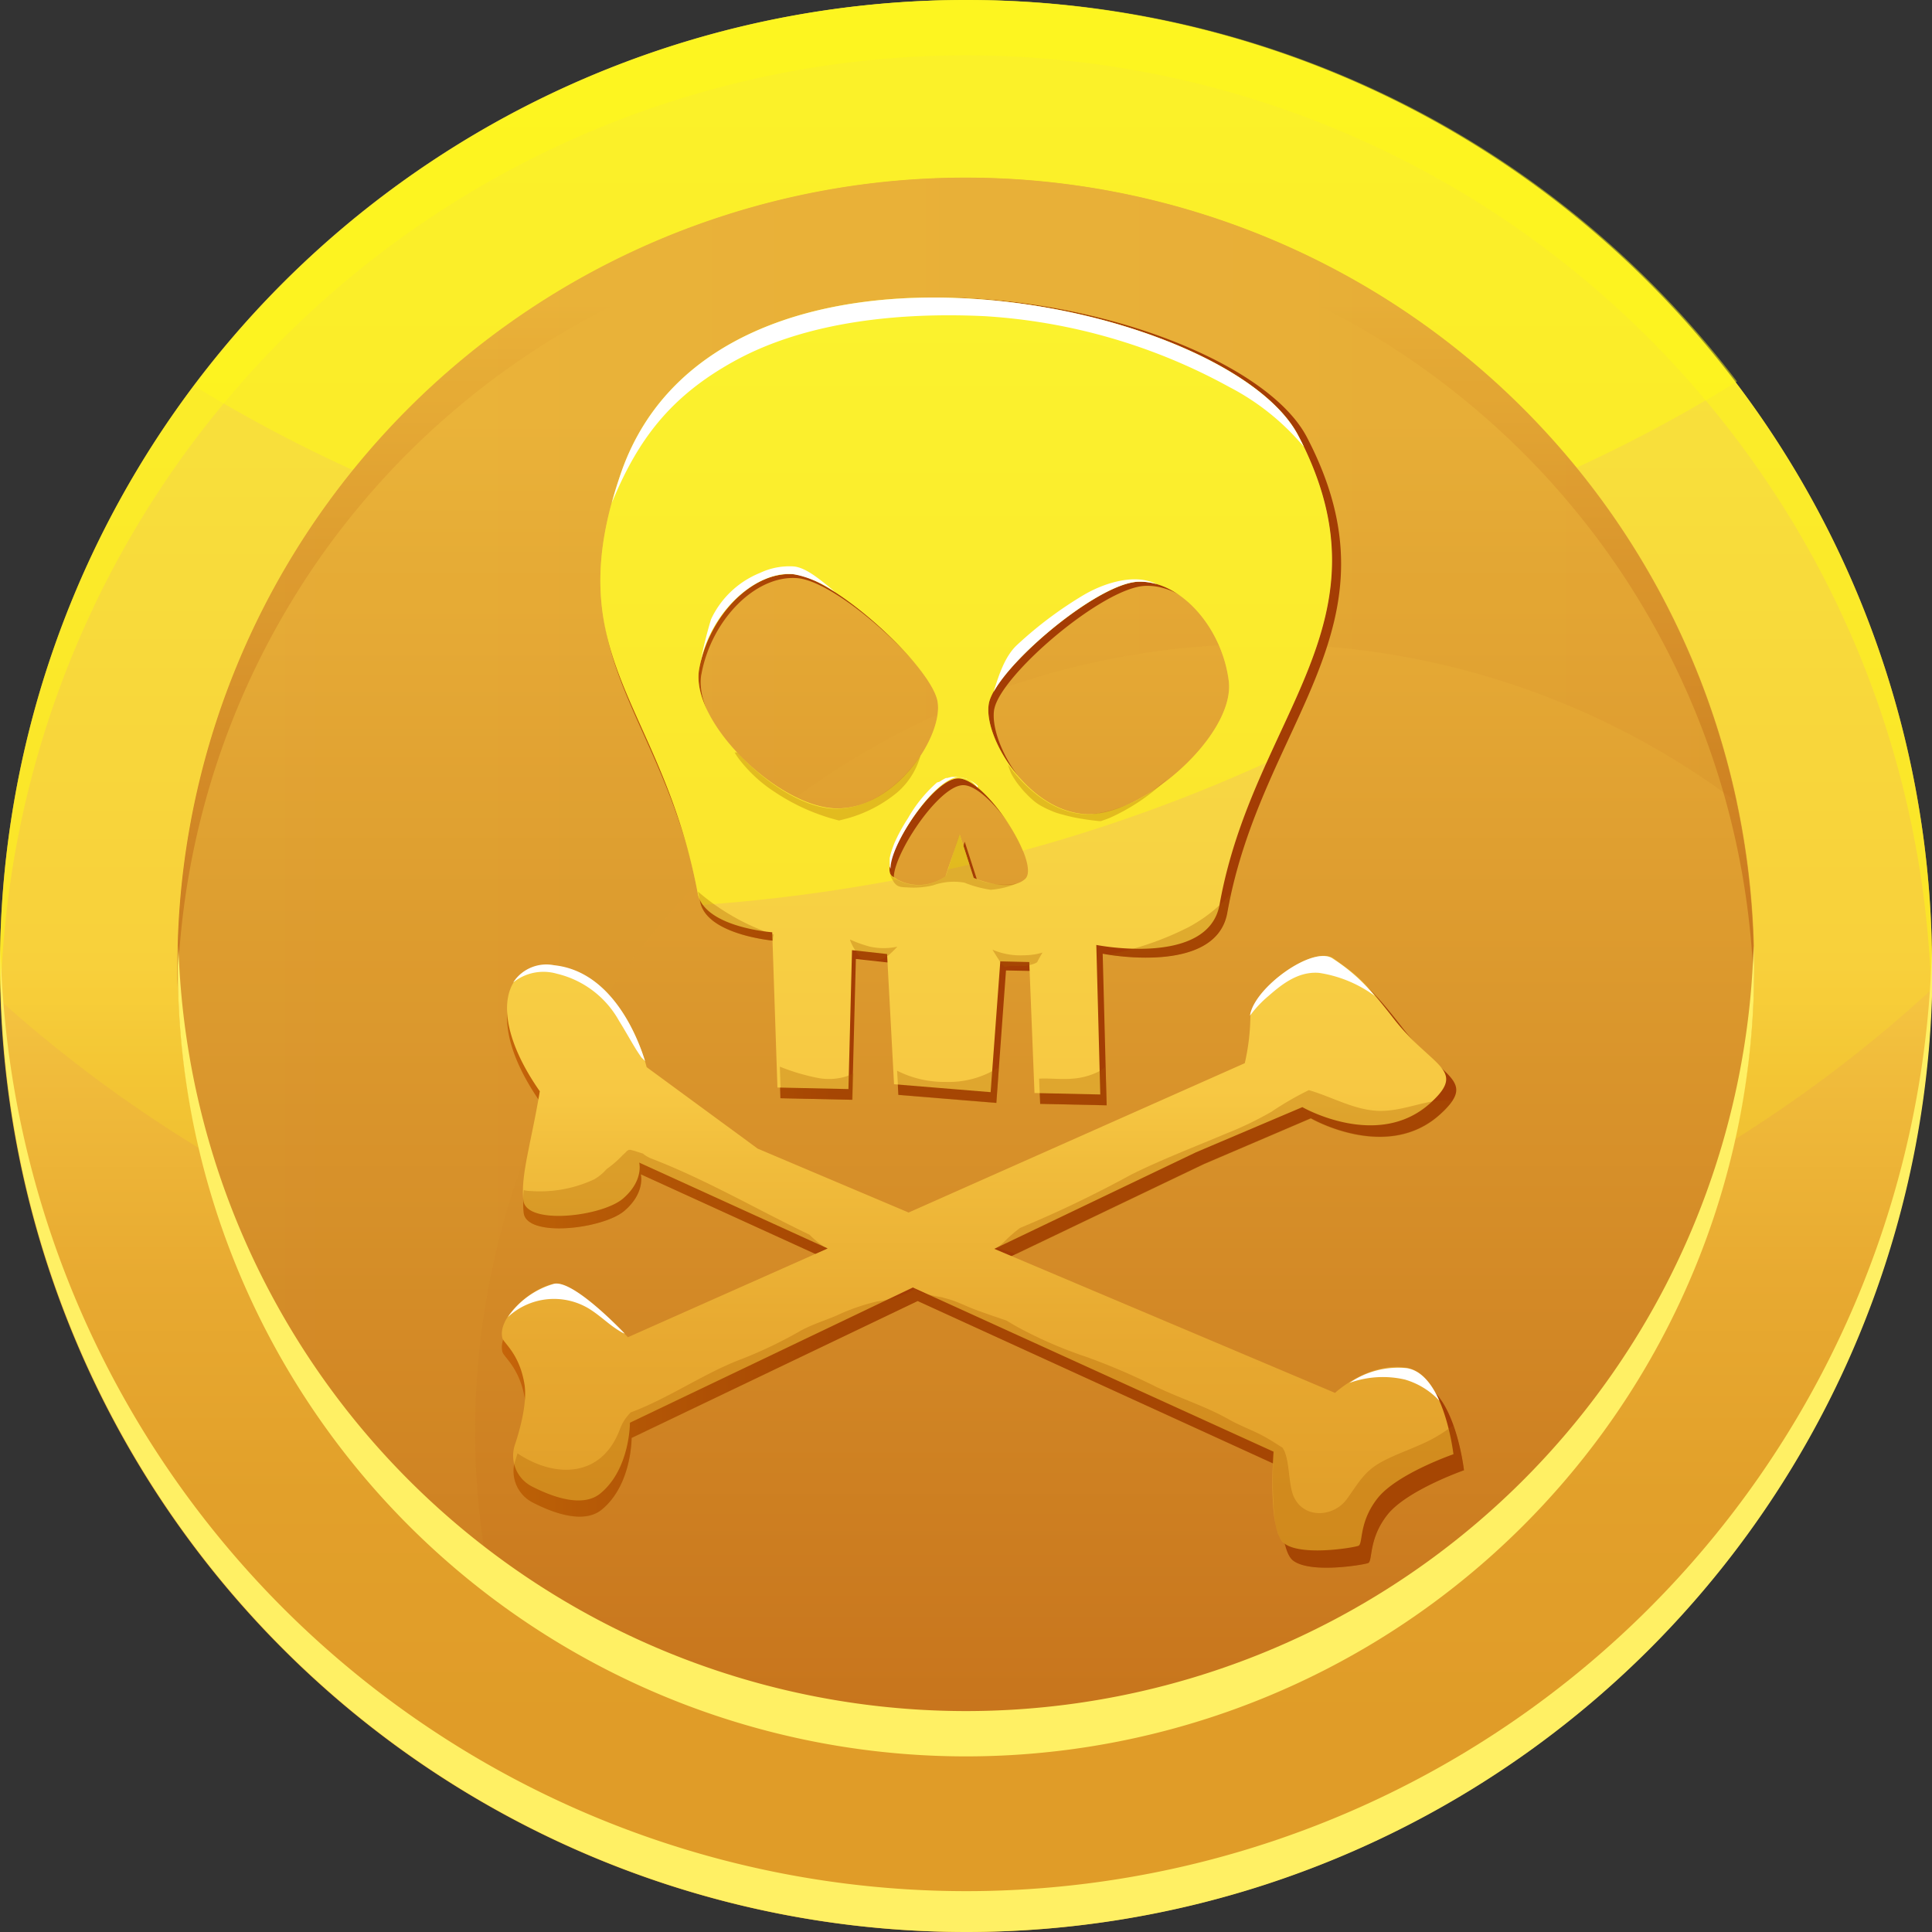<svg xmlns="http://www.w3.org/2000/svg" xmlns:xlink="http://www.w3.org/1999/xlink" viewBox="0 0 200 200"><rect x="0" y="0" width="200" height="200" fill="#333333" stroke="none"/><defs><style>.cls-1{isolation:isolate}.cls-10,.cls-2,.cls-9{mix-blend-mode:multiply}.cls-3{fill:url(#linear-gradient)}.cls-4{fill:url(#linear-gradient-2)}.cls-17,.cls-5,.cls-6{fill:#fff917}.cls-5{opacity:.18}.cls-16,.cls-6{opacity:.49}.cls-7{fill:#fff064}.cls-8{fill:url(#linear-gradient-3)}.cls-9{fill:url(#linear-gradient-4)}.cls-10{opacity:.1;fill:url(#linear-gradient-5)}.cls-11,.cls-12,.cls-13,.cls-14,.cls-15,.cls-17,.cls-19{fill-rule:evenodd}.cls-11{fill:url(#linear-gradient-6)}.cls-12{fill:url(#linear-gradient-7)}.cls-13{fill:url(#linear-gradient-8)}.cls-14{fill:url(#linear-gradient-9)}.cls-15{fill:#fff}.cls-18{opacity:.31}.cls-19{fill:#aa5900}</style><linearGradient id="linear-gradient" x1="6.41" x2="193.58" y1="100" y2="100" gradientUnits="userSpaceOnUse"><stop offset="0" stop-color="#ebb43a"/><stop offset="1" stop-color="#c26b18"/></linearGradient><linearGradient id="linear-gradient-2" x1="100" x2="100" y1="-9.05" y2="179.18" gradientUnits="userSpaceOnUse"><stop offset="0" stop-color="#f7ed43"/><stop offset=".58" stop-color="#f7c843"/><stop offset=".63" stop-color="#f1bd3c"/><stop offset=".75" stop-color="#e8aa31"/><stop offset=".87" stop-color="#e2a02a"/><stop offset="1" stop-color="#e09c28"/></linearGradient><linearGradient id="linear-gradient-3" x1="100" x2="100" y1="43.36" y2="198.07" xlink:href="#linear-gradient"/><linearGradient id="linear-gradient-4" x1="100" x2="100" y1="31.24" y2="110.77" xlink:href="#linear-gradient"/><linearGradient id="linear-gradient-5" x1="18.4" x2="179.81" y1="91.81" y2="91.81" xlink:href="#linear-gradient"/><linearGradient id="linear-gradient-6" x1="42.52" x2="86.07" y1="72.6" y2="72.6" gradientUnits="userSpaceOnUse"><stop offset="0" stop-color="#ce700b"/><stop offset="1" stop-color="#a43d04"/></linearGradient><linearGradient id="linear-gradient-7" x1="42.52" x2="86.07" y1="131.09" y2="131.09" xlink:href="#linear-gradient-6"/><linearGradient id="linear-gradient-8" x1="100.01" x2="100.01" y1="29.92" y2="173.02" xlink:href="#linear-gradient-2"/><linearGradient id="linear-gradient-9" x1="101.21" x2="101.21" y1="29.92" y2="173.02" xlink:href="#linear-gradient-2"/></defs><g class="cls-1"><g id="Layer_2" data-name="Layer 2"><g id="Isle"><g class="cls-2"><path d="M100,6.53a93.48,93.48,0,1,0,0,187c51.41,0,93.39-41.78,93.58-93.13v-.3a92.6,92.6,0,0,0-19-56.49l-3.24-4.27A93.36,93.36,0,0,0,104.84,6.65h-.25c-.68,0-1.37-.06-2-.08h-.82l-.89,0H100Z" class="cls-3"/></g><path d="M200,100A100,100,0,1,1,100,0,100,100,0,0,1,200,100Z" class="cls-4"/><path d="M100,0A100,100,0,0,0,0,100c0,1.21.05,2.42.09,3.62,25.48,22.85,60.54,37,99.26,37,39.4,0,75-14.62,100.59-38.18,0-.81.06-1.6.06-2.41A100,100,0,0,0,100,0Z" class="cls-5"/><path d="M179.81,39.49A100,100,0,0,0,20.19,40,150.85,150.85,0,0,0,99.57,62.16,150.75,150.75,0,0,0,179.81,39.49Z" class="cls-6"/><path d="M100,5.73a100,100,0,0,1,99.93,97.13c0-1,.07-1.9.07-2.86A100,100,0,0,0,0,100c0,1,.05,1.91.07,2.86A100,100,0,0,1,100,5.73Z" class="cls-6"/><path d="M100,195.77A100,100,0,0,1,.05,97.88c0,.71,0,1.41,0,2.12a100,100,0,0,0,200,0c0-.71,0-1.41-.06-2.12A100,100,0,0,1,100,195.77Z" class="cls-7"/><path d="M181.59,100A81.59,81.59,0,1,1,100,18.41,81.59,81.59,0,0,1,181.59,100Z" class="cls-8"/><path d="M100,23a81.58,81.58,0,0,1,81.55,79.28c0-.76,0-1.53,0-2.3a81.59,81.59,0,0,0-163.18,0c0,.77,0,1.54,0,2.3A81.58,81.58,0,0,1,100,23Z" class="cls-9"/><path d="M49.18,148.26A81.59,81.59,0,0,1,179.81,83.05,81.59,81.59,0,1,0,51,165.21,82.32,82.32,0,0,1,49.18,148.26Z" class="cls-10"/><path d="M100,177.13A81.58,81.58,0,0,1,18.47,97.88c0,.79-.06,1.56-.06,2.35a81.59,81.59,0,0,0,163.18,0c0-.79,0-1.56-.06-2.35A81.58,81.58,0,0,1,100,177.13Z" class="cls-7"/><path d="M80.25,97.4l.54,16.29,7.43.16.38-14.58,3.67.41L93,113.34l10.14.83,1-13.71,3,.06.54,13.75,6.88.15-.41-15.69s11.72,2.34,12.9-4.24c3.55-19.91,18.5-29.56,8.24-49.23C127.83,31,74.72,20,64.48,49.06c-6.91,19.62,4.2,24.16,8,44.25C73.11,96.83,80.25,97.4,80.25,97.4Zm22.68-24c.7-3.57,11.22-12.56,15.6-12.75s8.79,4.73,9.5,10.4-9.19,14.45-15.21,14S102.28,76.79,102.93,73.37Zm3.78,18.45c-1.7,1.49-5.36-.12-5.36-.12l-1.48-4.59-1.48,4.4a4.71,4.71,0,0,1-5.59,0c-1.57-1.12,4-10.16,6.87-10.26S108.42,90.31,106.71,91.82Zm-34.11-22c1-5.63,5.59-10.35,9.94-10s14.51,9.82,15,13.41-4.3,11-10.34,11.19S71.65,75.43,72.6,69.81Z" class="cls-11"/><path d="M146.63,143.08c-4-.62-7.48,2.65-7.48,2.65L103.5,130.61l21.12-10.11,11.08-4.74s7.92,4.58,13.4-.43c3.92-3.57.14-3.71-3.86-8.86-3.34-4.32-4.14-4.75-6.26-6.29s-8.63,3.25-8.72,6.18a23.88,23.88,0,0,1-.59,4.79L94.53,126.81l-15.8-6.7-11.62-8.56s-2.36-9.87-9.69-10.64c-5.23-.56-7.15,5.06-1.49,13.18-.9,5.41-2,8.82-1.72,11.45s8.23,1.69,10.43-.2,1.69-3.78,1.69-3.78l19.73,9-20.9,9.31s-5.54-6-7.73-5.62-6,3.44-5.42,5.69c.12.54,1.79,1.64,2.32,4.85.29,1.8-.36,4.43-1,6.4a3.64,3.64,0,0,0,1.81,4.34c2.25,1.16,5.34,2.23,7.16.73,3.11-2.56,3.08-7.41,3.08-7.41L95,134.68l37.75,17.25s-.66,8.2,1.09,9.6,7.27.47,7.78.28,0-2.46,2-5,7.93-4.61,7.93-4.61S150.59,143.71,146.63,143.08Z" class="cls-12"/><path d="M79.94,96.51l.54,16.07,7.35.16.37-14.38,3.63.4.72,13.48,10,.82,1-13.54,3,.07.54,13.56,6.81.15-.41-15.48s11.59,2.31,12.76-4.18c3.51-19.65,18.29-29.17,8.14-48.57C127,31,74.47,20.13,64.34,48.81c-6.83,19.36,4.16,23.84,7.89,43.66C72.88,96,79.94,96.51,79.94,96.51ZM102.37,72.8c.69-3.52,11.1-12.39,15.43-12.58s8.69,4.66,9.4,10.26-9.09,14.26-15,13.79S101.72,76.18,102.37,72.8ZM106.11,91c-1.68,1.47-5.31-.12-5.31-.12l-1.46-4.52L97.88,90.7a4.66,4.66,0,0,1-5.53,0c-1.55-1.1,3.91-10,6.8-10.12S107.8,89.51,106.11,91ZM72.37,69.29c1-5.56,5.54-10.22,9.83-9.84s14.35,9.69,14.87,13.24-4.25,10.85-10.23,11S71.43,74.83,72.37,69.29Z" class="cls-13"/><path d="M145.59,141.58c-3.92-.62-7.39,2.61-7.39,2.61l-35.27-14.91,20.89-10,11-4.67s7.83,4.51,13.26-.43c3.87-3.52.13-3.66-3.82-8.75-3.3-4.25-4.1-4.68-6.19-6.19s-8.54,3.2-8.63,6.09a23,23,0,0,1-.58,4.73L94.06,125.52l-15.62-6.61-11.5-8.44s-2.33-9.74-9.58-10.5c-5.17-.55-7.07,5-1.48,13-.89,5.34-2,8.71-1.7,11.3s8.15,1.67,10.32-.2,1.67-3.72,1.67-3.72l19.51,8.89L65,138.43s-5.47-5.91-7.64-5.54-5.88,3.39-5.36,5.61c.12.53,1.77,1.61,2.29,4.78.29,1.78-.35,4.38-1,6.32a3.58,3.58,0,0,0,1.78,4.28c2.23,1.14,5.28,2.2,7.08.72,3.08-2.53,3.06-7.32,3.06-7.32l29.29-14,37.34,17s-.65,8.09,1.08,9.47,7.19.47,7.7.27,0-2.42,2-4.94,7.84-4.54,7.84-4.54S149.51,142.2,145.59,141.58Z" class="cls-14"/><path d="M79.94,96.51l.54,16.07,7.35.16.37-14.38,3.63.4.72,13.48,10,.82,1-13.54,3,.07.54,13.56,6.81.15-.41-15.48s11.59,2.31,12.76-4.18c3.51-19.65,18.29-29.17,8.14-48.57C127,31,74.47,20.13,64.34,48.81c-6.83,19.36,4.16,23.84,7.89,43.66C72.88,96,79.94,96.51,79.94,96.51ZM102.37,72.8c.69-3.52,11.1-12.39,15.43-12.58s8.69,4.66,9.4,10.26-9.09,14.26-15,13.79S101.72,76.18,102.37,72.8ZM106.11,91c-1.68,1.47-5.31-.12-5.31-.12l-1.46-4.52L97.88,90.7a4.66,4.66,0,0,1-5.53,0c-1.55-1.1,3.91-10,6.8-10.12S107.8,89.51,106.11,91ZM72.37,69.29c1-5.56,5.54-10.22,9.83-9.84s14.35,9.69,14.87,13.24-4.25,10.85-10.23,11S71.43,74.83,72.37,69.29Z" class="cls-13"/><path d="M57.65,100.8a10,10,0,0,1,6.44,4.89c.63,1,1.17,2,1.79,3,.17.26.34.52.52.78l.23.22.15.17c-.61-2-3.21-9.29-9.42-9.94a4.09,4.09,0,0,0-4.23,1.78A5,5,0,0,1,57.65,100.8Z" class="cls-15"/><path d="M131.33,103.09c1.49-1.31,3.13-2.54,5.21-2.38a13.06,13.06,0,0,1,5.78,2.39A18.84,18.84,0,0,0,138,99.26c-2-1.49-8.22,3-8.6,5.88A11.64,11.64,0,0,1,131.33,103.09Z" class="cls-15"/><path d="M145.43,142.81A7.92,7.92,0,0,1,149,145c-.74-1.67-1.82-3.12-3.37-3.37a8.9,8.9,0,0,0-5.94,1.53A10.19,10.19,0,0,1,145.43,142.81Z" class="cls-15"/><path d="M61,135.49c1.28.8,2.15,1.77,3.44,2.47l.24.1c-1.22-1.27-5.45-5.49-7.29-5.17a8.65,8.65,0,0,0-4.82,3.46A7,7,0,0,1,61,135.49Z" class="cls-15"/><g class="cls-16"><path d="M72.77,93.67a174.1,174.1,0,0,0,20.14-2.62,5.72,5.72,0,0,1-.56-.35c-1.55-1.1,3.91-10,6.8-10.12,2-.08,5.43,4.31,6.73,7.48a166.53,166.53,0,0,0,25.2-9.1c5-11.13,10.57-20,3.28-33.89C127,31,74.47,20.13,64.34,48.81c-6.83,19.36,4.16,23.84,7.89,43.66A2.91,2.91,0,0,0,72.77,93.67Zm29.6-20.87c.69-3.52,11.1-12.39,15.43-12.58s8.69,4.66,9.4,10.26-9.09,14.26-15,13.79S101.72,76.18,102.37,72.8Zm-30-3.51c1-5.56,5.54-10.22,9.83-9.84s14.35,9.69,14.87,13.24-4.25,10.85-10.23,11S71.43,74.83,72.37,69.29Z" class="cls-17"/><path d="M98.13,90c.73-.16,1.47-.32,2.22-.5l-1-3.11Z" class="cls-17"/></g><g class="cls-18"><path d="M87.63,111.42a6.06,6.06,0,0,1-2.9.18,21.33,21.33,0,0,1-4-1.18l.11,3.27,7.43.16.08-2.74C88.08,111.22,87.86,111.33,87.63,111.42Z" class="cls-19"/><path d="M97.87,112a10.8,10.8,0,0,1-5-1.16l.14,2.52,10.14.83.26-3.71A9.6,9.6,0,0,1,97.87,112Z" class="cls-19"/><path d="M113.71,110.94a7.12,7.12,0,0,1-2.68.72c-1.15.11-2.31-.06-3.46,0l.1,2.62,6.88.15-.1-4A3.91,3.91,0,0,1,113.71,110.94Z" class="cls-19"/><path d="M80.22,82a21.27,21.27,0,0,0,6.64,2.94c.33-.09.65-.16,1-.26A14,14,0,0,0,92.92,82a7.78,7.78,0,0,0,2.37-3.79h0c-1.9,2.84-5.06,5.45-8.62,5.51-3.2.07-7.32-2.53-10.35-5.82l-.27,0a7.61,7.61,0,0,0,.51.75A14.77,14.77,0,0,0,80.22,82Z" class="cls-19"/><path d="M113.05,84.28c-3.49.25-6.71-2.36-8.69-5.12h0c0,.06.12.41.13.42a3.09,3.09,0,0,0,.36.8c.22.36.45.71.7,1,.14.18.29.36.44.53l.23.24a10.17,10.17,0,0,0,.9.84l.23.17.26.17a9.4,9.4,0,0,0,1,.51l.47.2.33.12.31.09.63.17c.35.09.7.17,1.06.24.79.15,1.58.26,2.38.34l.19,0c.32-.12.63-.22.94-.35a20.76,20.76,0,0,0,5.7-3.81c.07-.06.13-.14.2-.21A14.07,14.07,0,0,1,113.05,84.28Z" class="cls-19"/><path d="M88.78,98.8a2.91,2.91,0,0,0,.3.31l0,0,.25.16s0,0,.06,0l.28.07,1,.11a3.87,3.87,0,0,0,.67-.17,6.82,6.82,0,0,0,.64-.39,10.94,10.94,0,0,0,.91-.89,6.71,6.71,0,0,1-2.82,0A12.39,12.39,0,0,1,88,97.26c0,.1.06.21.1.31s.13.28.2.42.3.51.46.76Z" class="cls-19"/><path d="M106,98.89a7.31,7.31,0,0,1-3.26-.58c.29.47.58.94.9,1.4a3.92,3.92,0,0,0,.34.37l0,0s.11,0,.17,0h0A2.11,2.11,0,0,1,105,100l.39,0h.05a1.54,1.54,0,0,1,.37,0h0a.33.33,0,0,1,.1,0h.24a5.78,5.78,0,0,0,1-.27l.21-.12c.18-.35.37-.69.56-1A6.78,6.78,0,0,1,106,98.89Z" class="cls-19"/><path d="M80.1,96.75a23.09,23.09,0,0,1-7.85-4.46c.07.34.14.67.21,1C73,96.4,78.59,97.22,80,97.37A2.45,2.45,0,0,1,80.1,96.75Z" class="cls-19"/><path d="M100.8,90.88c-.38-1.19-.45-1.37-1.46-4.52-.07,0-1.38,4.32-1.46,4.34s0,0-.22.15a4.66,4.66,0,0,1-5.37-.16l-.06-.07-.07,0h0a6,6,0,0,0,.36.68c.35.51.7.54,1.37.56a8.74,8.74,0,0,0,2.7-.21,6.38,6.38,0,0,1,3.24-.28,12,12,0,0,0,2.73.74,9,9,0,0,0,2.73-.66A7.47,7.47,0,0,1,100.8,90.88Z" class="cls-19"/><path d="M123,96a31.79,31.79,0,0,1-8.26,2.83h0c2.44.37,11.27,1.32,12.28-4.35.13-.7.27-1.38.42-2A15.62,15.62,0,0,1,123,96Z" class="cls-19"/><path d="M142.75,115c-2.57-.08-4.83-1.45-7.26-2.15a32.41,32.41,0,0,0-3.87,2.24,35.61,35.61,0,0,1-4.7,2.26c-3.29,1.39-6.6,2.65-9.81,4.24a119.87,119.87,0,0,1-11.52,5.53,14.05,14.05,0,0,0-1.59,1.38,4.72,4.72,0,0,1-.82.67c.68.19,1.35.43,2,.67l19.43-9.3,11.08-4.74s7.92,4.58,13.4-.43a7.09,7.09,0,0,0,1.29-1.45C147.72,113.69,145.49,115.05,142.75,115Z" class="cls-19"/><path d="M150.45,147.54A15.84,15.84,0,0,1,148.2,149c-1.62.85-3.39,1.4-5,2.24-1.93,1-2.52,2.2-3.75,3.91-1.51,2.1-4.95,2.09-5.71-.76-.33-1.25-.29-2.93-.75-4.11a2.82,2.82,0,0,0-.23-.42c-.59-.36-1.16-.75-1.78-1.09-1.2-.68-2.5-1.12-3.71-1.8-2.48-1.41-5.18-2.23-7.74-3.48a66.2,66.2,0,0,0-7-3,44.25,44.25,0,0,1-7.24-3.14c-.33-.19-.7-.4-1.08-.64l-1.44-.49c-1-.35-2-.69-2.91-1.1l-.18-.08h0l-.58-.24a10.93,10.93,0,0,0-1.37-.44,1.15,1.15,0,0,1-.17-.06,13.14,13.14,0,0,1-2.13-.49,2.5,2.5,0,0,1-.75-.42,3.1,3.1,0,0,1-.64.4,10.63,10.63,0,0,1-3.22.93,21.75,21.75,0,0,0-3.68,1.22c-1.37.66-2.87,1.06-4.21,1.79A45.13,45.13,0,0,1,77,140.6c-4.07,1.5-7.63,4.09-11.7,5.61a4.68,4.68,0,0,0-1.1,1.67c-1.91,5.23-6.88,5.1-10.63,2.57-.07.26-.15.51-.23.76a3.64,3.64,0,0,0,1.81,4.34c2.25,1.16,5.34,2.23,7.16.73,3.11-2.56,3.08-7.41,3.08-7.41L95,134.68l36.79,16.82s-.21,5.66.52,7.23a2.22,2.22,0,0,0,.73,1.12c.32.7.45,1.4.8,1.68,1.74,1.39,7.27.47,7.78.28s0-2.46,2-5,7.93-4.61,7.93-4.61A23.61,23.61,0,0,0,150.45,147.54Z" class="cls-19"/><path d="M83.81,127.82c-5.47-2.62-10.72-5.71-16.39-7.89a3,3,0,0,1-.86-.51l-.91-.29-.43-.11-.11,0h0c.16,0,.07.06,0,0h0l-.21.13c-.15.17-.33.32-.49.48a11.13,11.13,0,0,1-1.62,1.4,4.84,4.84,0,0,1-1.31,1.07A13.26,13.26,0,0,1,55,123.3a3.2,3.2,0,0,1-.78-.1,10.9,10.9,0,0,0,0,2.34c.29,2.62,8.23,1.69,10.43-.2s1.69-3.78,1.69-3.78l18,8.22c.42-.2.84-.38,1.27-.56a6.15,6.15,0,0,1-1.22-.86A5.5,5.5,0,0,1,83.81,127.82Z" class="cls-19"/><path d="M132.33,158.73a2.22,2.22,0,0,0,.73,1.12,3.46,3.46,0,0,0,.8,1.68" class="cls-19"/></g><path d="M76,37.39c7.58-4.19,17.43-5.07,25.93-4.66a60.1,60.1,0,0,1,25.32,7.33,25.12,25.12,0,0,1,7.73,6.2c-.19-.4-.39-.79-.6-1.19C127,31,74.47,20.13,64.34,48.81c-.39,1.13-.73,2.2-1,3.23C66,45.58,69.33,41.07,76,37.39Z" class="cls-15"/><path d="M119.71,60.46c-2.3-1.15-5.51-.06-7.54,1.14a40.79,40.79,0,0,0-6.89,5.17c-1.24,1.15-1.88,3.08-2.42,4.86,2.19-4,11-11.24,14.94-11.41a6.06,6.06,0,0,1,1.93.25Z" class="cls-15"/><path d="M82.2,59.45a11,11,0,0,1,4.24,1.84c-.28-.24-.55-.49-.84-.72-.92-.72-2.2-1.79-3.39-1.93a7.1,7.1,0,0,0-3.54.67,9.52,9.52,0,0,0-5.06,4.79,44.07,44.07,0,0,0-1.15,4.73C73.52,63.22,78.4,59,82.2,59.45Z" class="cls-15"/><path d="M101.17,81.5a2.61,2.61,0,0,0-.88-.77l-.29-.15-.13,0-.63-.15-.29,0h-.08a2.54,2.54,0,0,0-.39,0l-.43.11-.13,0-.14.07a5.74,5.74,0,0,0-.53.32L97,81l0,0,0,0a14.42,14.42,0,0,0-3,3.69,19.72,19.72,0,0,0-1,1.72c-.1.19-.19.39-.28.58s-.11.24-.14.31c-.13.33-.25.67-.35,1-.05.17-.09.36-.13.54a.93.93,0,0,1,0,.14v.07c0,.17,0,.34,0,.52a.57.57,0,0,0,0,.12s0,0,0,0,.07.17.1.25c-.15-2.3,4.47-9.41,7.05-9.5a3.4,3.4,0,0,1,2,.94Z" class="cls-15"/></g></g></g></svg>